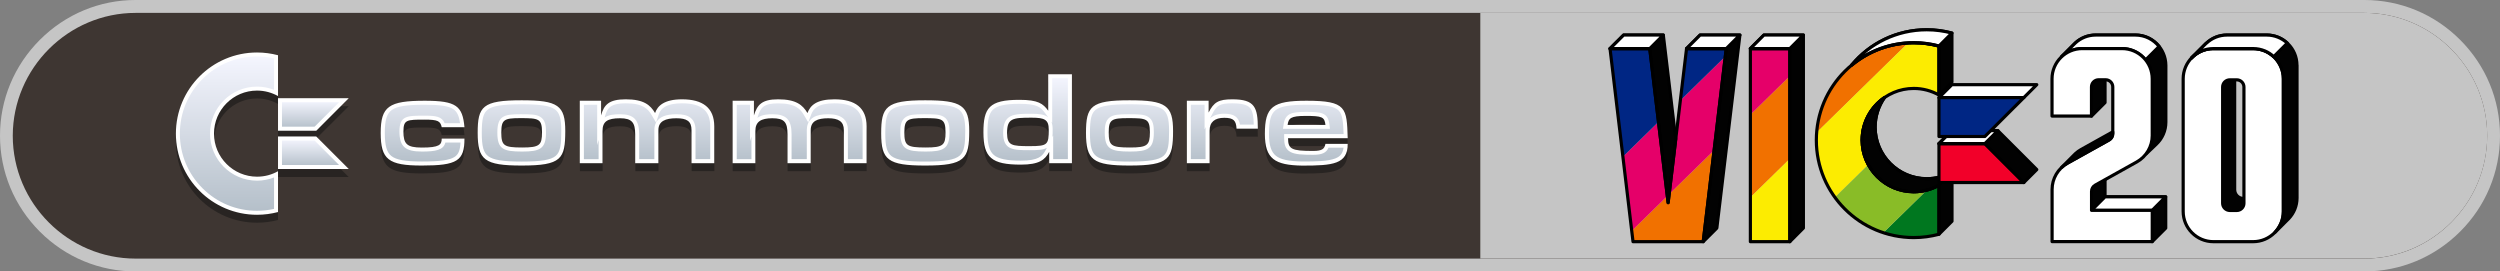 <?xml version="1.0" encoding="utf-8"?>
<!-- Generator: Adobe Illustrator 25.4.1, SVG Export Plug-In . SVG Version: 6.00 Build 0)  -->
<svg version="1.1" id="Layer_1" xmlns="http://www.w3.org/2000/svg" xmlns:xlink="http://www.w3.org/1999/xlink" x="0px" y="0px"
	 viewBox="0 0 3838.9 416.8" style="enable-background:new 0 0 3838.9 416.8;" xml:space="preserve">
<rect x="0" y="0" width="3838.9" height="416.8" fill="#808080" stroke="none"/>
<style type="text/css">
	.st0{fill-rule:evenodd;clip-rule:evenodd;fill:#3E3632;}
	.st1{fill:#282422;}
	.st2{fill:#C5C5C5;}
	.st3{fill:#020202;stroke:#000000;stroke-width:4.783;stroke-linecap:round;stroke-linejoin:round;stroke-miterlimit:10;}
	.st4{clip-path:url(#SVGID_00000014610726365866392740000003750751793619749003_);}
	.st5{fill:#002684;stroke:#231F20;stroke-width:0.797;stroke-linecap:round;stroke-linejoin:round;stroke-miterlimit:10;}
	.st6{fill:#00771F;}
	.st7{fill:#89BC27;}
	.st8{fill:#FCEC01;}
	.st9{fill:#F17100;}
	.st10{fill:#E50069;}
	.st11{clip-path:url(#SVGID_00000037693304688963010760000012136265464892402594_);}
	.st12{stroke:#000000;stroke-width:4.783;stroke-linecap:round;stroke-linejoin:round;stroke-miterlimit:10;}
	.st13{fill:#FFFFFF;stroke:#000000;stroke-width:4.783;stroke-linecap:round;stroke-linejoin:round;stroke-miterlimit:10;}
	.st14{fill:#020202;}
	.st15{fill:none;stroke:#000000;stroke-width:4.783;stroke-linecap:round;stroke-linejoin:round;stroke-miterlimit:10;}
	.st16{fill:#F20029;stroke:#000000;stroke-width:4.783;stroke-linecap:round;stroke-linejoin:round;stroke-miterlimit:10;}
	.st17{fill:#002684;stroke:#000000;stroke-width:4.783;stroke-linecap:round;stroke-linejoin:round;stroke-miterlimit:10;}
	.st18{fill:url(#SVGID_00000031198039451126888800000018322281763815089327_);}
	.st19{fill:#FFFFFF;}
	.st20{fill:url(#SVGID_00000034053306876182999680000010133638978122618278_);}
	.st21{fill:url(#SVGID_00000068667208375888082150000016794389148343099830_);}
	.st22{fill:url(#SVGID_00000161625776602234556320000002972877594659146127_);}
	.st23{clip-path:url(#SVGID_00000142137215790658587100000017917277036114060174_);}
	.st24{clip-path:url(#SVGID_00000048496886115833169600000011772364503904059790_);}
	.st25{clip-path:url(#SVGID_00000098905963027337519970000000314208279669195439_);}
	.st26{fill:#002684;}
	.st27{clip-path:url(#SVGID_00000084503183126428975870000003084351944020906934_);}
	.st28{clip-path:url(#SVGID_00000116221153764618426680000013412088870934512540_);}
	.st29{fill:#020202;stroke:#000000;stroke-width:4.928;stroke-linecap:round;stroke-linejoin:round;stroke-miterlimit:10;}
	.st30{fill:#FFFFFF;stroke:#000000;stroke-width:4.928;stroke-linecap:round;stroke-linejoin:round;stroke-miterlimit:10;}
	.st31{fill:#F20029;stroke:#000000;stroke-width:4.928;stroke-linecap:round;stroke-linejoin:round;stroke-miterlimit:10;}
	.st32{fill:#002684;stroke:#000000;stroke-width:4.928;stroke-linecap:round;stroke-linejoin:round;stroke-miterlimit:10;}
	.st33{fill:none;stroke:#000000;stroke-width:4.928;stroke-linecap:round;stroke-linejoin:round;stroke-miterlimit:10;}
	.st34{clip-path:url(#SVGID_00000110443421872744004670000009296671388688703900_);}
	.st35{clip-path:url(#SVGID_00000036935581485143789040000015287445312633020841_);}
	.st36{clip-path:url(#SVGID_00000101103265473819330670000005853539528797129628_);}
	.st37{fill:url(#SVGID_00000142854797669249292090000000068292865850909573_);}
	.st38{fill:url(#SVGID_00000110442493614998724970000009195079929335071904_);}
	.st39{fill:url(#SVGID_00000048488323937579987880000004938905349578910387_);}
	.st40{fill:url(#SVGID_00000116929846363973045990000002558459660438409111_);}
	.st41{clip-path:url(#SVGID_00000114074060873625260410000013322420239980334741_);}
	.st42{fill:#231F20;}
	.st43{clip-path:url(#SVGID_00000134237371376994677960000010977602495195173540_);}
	.st44{clip-path:url(#SVGID_00000060006472153569862990000014972617272323166090_);}
	.st45{fill:#F20029;}
	.st46{clip-path:url(#SVGID_00000017511848443356617060000002522529205628977844_);}
	.st47{clip-path:url(#SVGID_00000042729110535571636990000016197649958542388632_);}
	.st48{clip-path:url(#SVGID_00000077285804731928860350000000993535714747419801_);}
	.st49{clip-path:url(#SVGID_00000042707245986513401070000015094599378253723298_);}
	.st50{clip-path:url(#SVGID_00000023274855970575072940000010367196181053446333_);}
	.st51{clip-path:url(#SVGID_00000171708975997562642000000016608840124123110588_);}
	.st52{fill-rule:evenodd;clip-rule:evenodd;fill:#F20029;}
	.st53{fill-rule:evenodd;clip-rule:evenodd;fill:#FD7801;}
	.st54{fill-rule:evenodd;clip-rule:evenodd;fill:#F2F540;}
	.st55{fill-rule:evenodd;clip-rule:evenodd;fill:#48CC31;}
	.st56{fill-rule:evenodd;clip-rule:evenodd;fill:#14A3FD;}
	.st57{fill:url(#SVGID_00000168089615296737370050000001477825807109032111_);}
	.st58{fill:url(#SVGID_00000077298327970567065770000013321764835228961210_);}
	.st59{fill:url(#SVGID_00000131337489941673781060000009535241369272518551_);}
	.st60{fill:url(#SVGID_00000146469270589159935310000011209720321193321358_);}
	.st61{fill:url(#SVGID_00000011731301227974408360000003010212595013109681_);}
	.st62{fill:url(#SVGID_00000063627552878565683420000007986242567537245601_);}
	.st63{fill:url(#SVGID_00000176726371813974100790000003984907964670418325_);}
	.st64{fill:url(#SVGID_00000090263195483550475160000018319920484272230807_);}
	.st65{fill:url(#SVGID_00000076574162443707664970000011478216643575712422_);}
	.st66{fill:url(#SVGID_00000083066876422303180690000002341212976761866670_);}
	.st67{fill:url(#SVGID_00000181073682134358054890000014401562302819543723_);}
	.st68{fill:url(#SVGID_00000021838797817934789050000009689849191042653856_);}
	.st69{fill:url(#SVGID_00000083057620406203969610000009429364469797999520_);}
	.st70{fill:url(#SVGID_00000090982493204156389480000013407680736005472942_);}
	.st71{fill:url(#SVGID_00000129194578958966605000000009917445108942184355_);}
	.st72{fill:url(#SVGID_00000039824582435546401210000018343057882197020086_);}
	.st73{fill:url(#SVGID_00000174583025183063126740000015921520935705191609_);}
	.st74{fill-rule:evenodd;clip-rule:evenodd;fill:#0F2166;}
	.st75{fill-rule:evenodd;clip-rule:evenodd;fill:#1D4C59;}
	.st76{fill-rule:evenodd;clip-rule:evenodd;fill:#2C774C;}
	.st77{fill-rule:evenodd;clip-rule:evenodd;fill:#3AA23E;}
	.st78{fill-rule:evenodd;clip-rule:evenodd;fill:#48CD31;}
	.st79{fill-rule:evenodd;clip-rule:evenodd;fill:#6AD534;}
	.st80{fill-rule:evenodd;clip-rule:evenodd;fill:#8CDD37;}
	.st81{fill-rule:evenodd;clip-rule:evenodd;fill:#AFE63A;}
	.st82{fill-rule:evenodd;clip-rule:evenodd;fill:#D1EE3D;}
	.st83{fill-rule:evenodd;clip-rule:evenodd;fill:#F3F640;}
	.st84{fill-rule:evenodd;clip-rule:evenodd;fill:#F6D730;}
	.st85{fill-rule:evenodd;clip-rule:evenodd;fill:#F9B721;}
	.st86{fill-rule:evenodd;clip-rule:evenodd;fill:#FB9811;}
	.st87{fill-rule:evenodd;clip-rule:evenodd;fill:#FE7801;}
	.st88{fill-rule:evenodd;clip-rule:evenodd;fill:#FE5C13;}
	.st89{fill-rule:evenodd;clip-rule:evenodd;fill:#FE4125;}
	.st90{fill-rule:evenodd;clip-rule:evenodd;fill:#FE2537;}
	.st91{fill-rule:evenodd;clip-rule:evenodd;fill:#14A4FE;}
	.st92{fill-rule:evenodd;clip-rule:evenodd;fill:#21AECB;}
	.st93{fill-rule:evenodd;clip-rule:evenodd;fill:#2EB998;}
	.st94{fill-rule:evenodd;clip-rule:evenodd;fill:#3BC364;}
	.st95{fill-rule:evenodd;clip-rule:evenodd;fill:#C5C5C5;}
	.st96{fill:#020202;stroke:#000000;stroke-width:4.733;stroke-linecap:round;stroke-linejoin:round;stroke-miterlimit:10;}
	.st97{clip-path:url(#SVGID_00000163065874386737458550000012899768531457891766_);}
	.st98{fill:#002684;stroke:#231F20;stroke-width:0.789;stroke-linecap:round;stroke-linejoin:round;stroke-miterlimit:10;}
	.st99{clip-path:url(#SVGID_00000100378635592778427150000001715098711953401475_);}
	.st100{stroke:#000000;stroke-width:4.733;stroke-linecap:round;stroke-linejoin:round;stroke-miterlimit:10;}
	.st101{fill:#FFFFFF;stroke:#000000;stroke-width:4.733;stroke-linecap:round;stroke-linejoin:round;stroke-miterlimit:10;}
	.st102{fill:none;stroke:#000000;stroke-width:4.733;stroke-linecap:round;stroke-linejoin:round;stroke-miterlimit:10;}
	.st103{fill:#F20029;stroke:#000000;stroke-width:4.733;stroke-linecap:round;stroke-linejoin:round;stroke-miterlimit:10;}
	.st104{fill:#002684;stroke:#000000;stroke-width:4.733;stroke-linecap:round;stroke-linejoin:round;stroke-miterlimit:10;}
	.st105{fill:url(#SVGID_00000181806893238730278820000016052351828280076716_);}
	.st106{fill:url(#SVGID_00000120550832681605826470000001284376639639567278_);}
	.st107{fill:url(#SVGID_00000003088646193410196220000011465227106056696487_);}
	.st108{fill:url(#SVGID_00000064319981558218471710000004989845987016556712_);}
	.st109{clip-path:url(#SVGID_00000183219581024349997310000016077712473422333583_);}
	.st110{clip-path:url(#SVGID_00000181783433101952261700000014512185395999024565_);}
	.st111{clip-path:url(#SVGID_00000124121474392437703230000001944602384757544611_);}
	.st112{clip-path:url(#SVGID_00000048473205788137854450000012194766176611753387_);}
	.st113{clip-path:url(#SVGID_00000139275508976335453620000015378615546647149718_);}
	.st114{fill:#020202;stroke:#000000;stroke-width:4.877;stroke-linecap:round;stroke-linejoin:round;stroke-miterlimit:10;}
	.st115{fill:#FFFFFF;stroke:#000000;stroke-width:4.877;stroke-linecap:round;stroke-linejoin:round;stroke-miterlimit:10;}
	.st116{fill:#F20029;stroke:#000000;stroke-width:4.877;stroke-linecap:round;stroke-linejoin:round;stroke-miterlimit:10;}
	.st117{fill:#002684;stroke:#000000;stroke-width:4.877;stroke-linecap:round;stroke-linejoin:round;stroke-miterlimit:10;}
	.st118{fill:none;stroke:#000000;stroke-width:4.877;stroke-linecap:round;stroke-linejoin:round;stroke-miterlimit:10;}
	.st119{fill:url(#SVGID_00000062176872328654973710000000556791930853249165_);}
	.st120{fill:url(#SVGID_00000004541332077221772030000011387150475053801144_);}
	.st121{fill:url(#SVGID_00000114037921836624580050000011169507692158813570_);}
	.st122{fill:url(#SVGID_00000159470774379638709650000001836865669908254343_);}
	.st123{clip-path:url(#SVGID_00000017492087243638874520000010385889776691445428_);}
	.st124{clip-path:url(#SVGID_00000097487976744803763810000003093341588689083297_);}
	.st125{clip-path:url(#SVGID_00000124142273491979132970000015514466195150611375_);}
	.st126{fill-rule:evenodd;clip-rule:evenodd;fill:#FFFFFF;}
	.st127{fill:url(#SVGID_00000144300398882867532780000015914164157068862894_);}
	.st128{fill:url(#SVGID_00000008866009223053239940000004051203812647587721_);}
	.st129{fill:url(#SVGID_00000063630873731917394900000007045924456836303806_);}
	.st130{fill:url(#SVGID_00000085942633947524400900000004066089283340634787_);}
	.st131{fill:url(#SVGID_00000172432772037201798350000001533498377560075392_);}
	.st132{fill:url(#SVGID_00000077325489447002324030000010678463795791578514_);}
	.st133{fill:url(#SVGID_00000163765017952513793310000011705969523275653530_);}
	.st134{fill:url(#SVGID_00000042717033834212944700000009943606996633159071_);}
	.st135{fill:url(#SVGID_00000112612163710215713240000003184870850399524254_);}
	.st136{fill:url(#SVGID_00000030448649562565200460000013502361123161811860_);}
	.st137{fill:url(#SVGID_00000068656278824157776140000002898059343774893226_);}
	.st138{fill:url(#SVGID_00000078025612603925898780000010981642686354890895_);}
	.st139{fill:url(#SVGID_00000117657144889190252420000013055331458244905104_);}
	.st140{fill:url(#SVGID_00000080902102565053629120000014677114543268420004_);}
	.st141{fill:url(#SVGID_00000111151799723521221730000014388700701857495209_);}
	.st142{fill:url(#SVGID_00000160169606009077498030000011323977305870958747_);}
	.st143{fill:url(#SVGID_00000155835976068433997450000015718807627467509688_);}
	.st144{fill-rule:evenodd;clip-rule:evenodd;fill:#002684;}
	.st145{fill-rule:evenodd;clip-rule:evenodd;fill:#12506F;}
	.st146{fill-rule:evenodd;clip-rule:evenodd;fill:#24795B;}
	.st147{fill-rule:evenodd;clip-rule:evenodd;fill:#36A346;}
	.st148{fill-rule:evenodd;clip-rule:evenodd;fill:#6AD434;}
	.st149{fill-rule:evenodd;clip-rule:evenodd;fill:#8BDC37;}
	.st150{fill-rule:evenodd;clip-rule:evenodd;fill:#AEE53A;}
	.st151{fill-rule:evenodd;clip-rule:evenodd;fill:#D0ED3D;}
	.st152{fill-rule:evenodd;clip-rule:evenodd;fill:#F5D630;}
	.st153{fill-rule:evenodd;clip-rule:evenodd;fill:#F8B621;}
	.st154{fill-rule:evenodd;clip-rule:evenodd;fill:#FA9711;}
	.st155{fill-rule:evenodd;clip-rule:evenodd;fill:#F9500E;}
	.st156{fill-rule:evenodd;clip-rule:evenodd;fill:#F6281C;}
	.st157{clip-path:url(#SVGID_00000005267844235262901390000014309849577356289974_);}
	.st158{clip-path:url(#SVGID_00000065068151742532541060000015864826619416937370_);}
	.st159{clip-path:url(#SVGID_00000059295873648140097300000007402836516155405451_);}
	.st160{clip-path:url(#SVGID_00000003101287437527376940000012920348806735198604_);}
	.st161{clip-path:url(#SVGID_00000002386766584520945480000002875823265426856888_);}
	.st162{clip-path:url(#SVGID_00000144305045426482988560000017873943778641891775_);}
	.st163{clip-path:url(#SVGID_00000072973216765622710090000010858858112239616930_);}
	.st164{clip-path:url(#SVGID_00000145754670754460374200000006605322499828901042_);}
	.st165{clip-path:url(#SVGID_00000155143786785493933560000018035117336828753562_);}
	.st166{clip-path:url(#SVGID_00000031904212197149158670000011774990324056072604_);}
	.st167{clip-path:url(#SVGID_00000163764632647936690440000010682796038207168162_);}
	.st168{clip-path:url(#SVGID_00000019637234168744736760000006909346702534480282_);}
	.st169{clip-path:url(#SVGID_00000145021309648150971810000000914785921845608074_);}
	.st170{clip-path:url(#SVGID_00000011743198808673599450000017866796938898245507_);}
	.st171{clip-path:url(#SVGID_00000098917199116818998820000012757389142583341447_);}
	.st172{clip-path:url(#SVGID_00000086668551912274589420000012206941770084346000_);}
	.st173{clip-path:url(#SVGID_00000055701573371128496510000017354442759343587510_);}
	.st174{clip-path:url(#SVGID_00000172404729626889167480000000104778836812460962_);}
	.st175{clip-path:url(#SVGID_00000044169285715702180170000006374027955535092618_);}
	.st176{clip-path:url(#SVGID_00000160156415535327653690000006380773734675023533_);}
	.st177{clip-path:url(#SVGID_00000175324235265248614990000005064050187468377000_);}
	.st178{clip-path:url(#SVGID_00000150793806157851959240000010682808970234012849_);}
	.st179{clip-path:url(#SVGID_00000091730617565930894280000002150125658541800577_);}
	.st180{clip-path:url(#SVGID_00000078765989559483875610000008752135754878364602_);}
	.st181{clip-path:url(#SVGID_00000057109486194587166320000011445773112008663999_);}
	.st182{clip-path:url(#SVGID_00000096768801388125893260000009519025532635242410_);}
	.st183{clip-path:url(#SVGID_00000145041016234096113290000014482851381244316315_);}
</style>
<g>
	<g>
		<path class="st95" d="M208.3,416.8c-55.5,0-107.8-21.7-147.2-61.2C21.7,316.1,0,263.8,0,208.3C0,153,21.7,100.7,61.2,61.2
			S153,0,208.3,0h3422.2c55.5,0,107.8,21.7,147.2,61.2c39.5,39.5,61.2,91.8,61.2,147.2c0,55.5-21.7,107.8-61.2,147.2
			c-39.5,39.5-91.8,61.2-147.2,61.2L208.3,416.8L208.3,416.8z"/>
		<path id="path4583_00000066516386810321497680000005262041684255005828_" class="st0" d="M208.3,19.8h3422.2
			c103.8,0,188.7,84.9,188.7,188.6l0,0c0,103.8-84.9,188.7-188.7,188.7H208.3c-103.8,0-188.7-84.9-188.7-188.7l0,0
			C19.8,104.7,104.7,19.8,208.3,19.8z"/>
		<g>
			<path id="path4595_00000019648081037463121760000006413366698178198674_" class="st1" d="M1855.9,167h-33.4v95.9h34.9v-50.1
				c0-13.1,8-19.6,22.5-19.6c14.5,0,18.2,4.4,18.9,16.7h32.7c0-32.7-4.4-45-39.2-45c-21.1,0-28.3,4.4-36.3,20.3L1855.9,167
				L1855.9,167z M2016.4,243.9c-33.4,0-38.5-2.9-38.5-19.6h91.6c-1.5-46.5-1.5-57.4-63.2-57.4c-52.3,0-64,9.4-64,50.9
				c0,38.5,15.3,48,57.4,48.7c47.2,0,69.8-2.2,69.8-33.4h-34.2C2033.9,240.2,2031,243.9,2016.4,243.9z M1977.2,203.9
				c1.5-10.2,4.4-13.8,27.6-13.8c25.4,0,29.1,1.5,30.5,13.8H1977.2z M678.3,207.5h34.9c-2.9-32.7-12.4-40.7-61-40.7
				c-55.2,0-67.6,8.7-67.6,49.4s11.6,50.1,63.2,50.1c54.5,0,65.4-7.3,65.4-41.4h-34.9c0,9.5-3.6,13.8-30.5,13.8
				c-23.3,0-28.3-5.8-28.3-24.7c0-18.2,5.1-18.2,32.7-18.2C672.5,195.9,676.1,198.1,678.3,207.5z M1488.3,213.3
				c0-39.2-11.6-47.2-67.6-47.2c-60.3,0-67.6,10.2-67.6,50.8c0,40.7,10.2,49.4,67.6,49.4C1481.8,266.4,1488.3,256.2,1488.3,213.3z
				 M1388.7,215.5c0-19.6,4.4-21.8,29.8-21.8c28.3,0,33.4,0.7,33.4,21.8c0,19.6-3.6,23.3-30.5,23.3
				C1392.4,238.8,1388.7,235.9,1388.7,215.5L1388.7,215.5z M1801.3,213.3c0-39.2-10.9-47.2-66.8-47.2c-59.6,0-66.9,9.4-66.9,50.1
				c0,41.4,10.2,50.1,66.9,50.1C1795.5,266.4,1801.3,256.2,1801.3,213.3z M1702.6,215.5c0-19.6,4.4-21.8,29.8-21.8
				c28.3,0,33.4,0.7,33.4,21.8c0,19.6-3.6,23.3-30.5,23.3C1706.3,238.8,1702.6,235.9,1702.6,215.5z M868,213.3
				c0-39.2-10.9-47.2-66.8-47.2c-60.3,0-67.6,9.4-67.6,50.1c0,41.4,10.2,50.1,67.6,50.1C862.1,266.4,868,256.2,868,213.3z
				 M769.8,215.5c0-19.6,4.4-21.8,29.1-21.8c28.3,0,33.4,0.7,33.4,21.8c0,19.6-3.6,23.3-30.5,23.3
				C773.5,238.8,769.8,235.9,769.8,215.5z M1609.6,126.2v56c-8-10.9-15.3-16.7-44.3-16.7c-46.5,0-55.2,12.4-55.2,50.1
				c0,38.5,12.4,49.4,57.4,49.4c28.3,0,37.1-7.3,43.6-19.6v17.4h34.9V126.2H1609.6L1609.6,126.2z M1584.2,193
				c19.6,0,26.2,2.9,26.2,18.2c0,23.3-1.5,25.5-29.1,25.5s-34.9-0.7-34.9-20.4C1546.4,193.7,1555.1,193,1584.2,193z M923.2,167
				h-32.7v95.9h34.9v-49.4c0-14.5,7.3-19.6,26.9-19.6c18.2,0,23.3,6.5,23.3,24.7v44.3h35.6v-50.9c0-13.8,10.9-18.2,27.6-18.2
				c16,0,23.3,4.4,23.3,18.2v50.8h34.9V206c0-28.3-17.4-41.4-49.4-41.4c-27.6,0-37.8,10.2-41.4,21.1c-7.3-12.4-17.4-21.1-45.1-21.1
				c-26.2,0-33.4,8.7-37.8,24.7L923.2,167L923.2,167z M1157.8,167h-32.7v95.9h34.9v-49.4c0-14.5,8.7-19.6,26.1-19.6
				c18.2,0,23.3,5.8,23.3,24.7v44.3h35.6v-50.9c0-13.8,10.2-18.2,26.9-18.2c16,0,24,5.1,24,18.2v50.8h34.9V206
				c0-28.3-17.4-41.4-49.4-41.4c-27.6,0-37.1,9.4-41.4,21.1c-7.3-12.4-17.4-21.1-45.1-21.1c-25.4,0-32,8.7-37.1,24.7L1157.8,167
				L1157.8,167z"/>
			<g>
				<path class="st1" d="M426.9,275c-9.5,5.4-20.5,8.4-32.2,8.4c-36.4,0-66.1-29.6-66.1-66.1s29.6-66.1,66.1-66.1
					c11.7,0,22.7,3.1,32.2,8.4V97.1c-10.3-2.7-21.1-4.2-32.2-4.2c-68.8,0-124.6,55.8-124.6,124.6S325.9,342,394.7,342
					c11.1,0,21.9-1.5,32.2-4.2V275z"/>
				<g>
					<polygon class="st1" points="479.2,212.8 485.6,212.8 535.5,163.1 479.2,163.1 462.7,163.1 426.9,163.1 426.9,212.8 
						462.7,212.8 					"/>
					<polygon class="st1" points="479.2,221.9 462.7,221.9 426.9,221.9 426.9,271.8 462.7,271.8 479.2,271.8 535.5,271.8 
						485.6,221.9 					"/>
				</g>
			</g>
		</g>
		<path class="st2" d="M3630.6,19.8H2273.1V397h1357.5c103.8,0,188.7-84.9,188.7-188.7C3819.2,104.7,3734.3,19.8,3630.6,19.8z"/>
		<g>
			<g>
				<defs>
					<path id="SVGID_00000042723812698382464580000008649957283833274302_" d="M2977.4,284.3c-11.4,6.4-24.6,10.1-38.7,10.1
						c-43.7,0-79.3-35.6-79.3-79.3s35.6-79.3,79.3-79.3c14,0,27.2,3.7,38.7,10.1V70.7c-12.3-3.3-25.3-5.1-38.7-5.1
						c-82.6,0-149.6,67-149.6,149.6s67,149.6,149.6,149.6c13.4,0,26.3-1.8,38.7-5.1V284.3z"/>
				</defs>
				<clipPath id="SVGID_00000040541351189580231830000005194969270799160494_">
					<use xlink:href="#SVGID_00000042723812698382464580000008649957283833274302_"  style="overflow:visible;"/>
				</clipPath>
				<g style="clip-path:url(#SVGID_00000040541351189580231830000005194969270799160494_);">
					<g>
						<polygon class="st9" points="2799.7,66.5 2462.1,397.1 2591.8,397.1 2947.9,48.4 						"/>
						<polygon class="st8" points="2947.9,48.4 2591.8,397.1 2721.6,397.1 3059.2,66.5 						"/>
						<polygon class="st6" points="3189,66.5 2851.4,397.1 3034.2,397.1 3232.4,92.2 						"/>
						<polygon class="st10" points="2669.9,66.5 2332.3,397.1 2462.1,397.1 2799.7,66.5 						"/>
						<polygon class="st7" points="3059.2,66.5 2721.6,397.1 2851.4,397.1 3189,66.5 						"/>
					</g>
					<polygon class="st26" points="2669.9,66.5 2332.3,397.1 2182.2,397.1 2448.5,40.7 					"/>
				</g>
			</g>
		</g>
		<g>
			<g>
				<defs>
					<rect id="SVGID_00000091694180439657741120000000935023003876852387_" x="2687.8" y="74.6" width="60.6" height="296.5"/>
				</defs>
				<clipPath id="SVGID_00000002373415261552538970000004172168819808411046_">
					<use xlink:href="#SVGID_00000091694180439657741120000000935023003876852387_"  style="overflow:visible;"/>
				</clipPath>
				<g style="clip-path:url(#SVGID_00000002373415261552538970000004172168819808411046_);">
					<g>
						<polygon class="st9" points="2799.7,66.5 2462.1,397.1 2591.8,397.1 2947.9,48.4 						"/>
						<polygon class="st8" points="2947.9,48.4 2591.8,397.1 2721.6,397.1 3059.2,66.5 						"/>
						<polygon class="st6" points="3189,66.5 2851.4,397.1 3034.2,397.1 3232.4,92.2 						"/>
						<polygon class="st10" points="2669.9,66.5 2332.3,397.1 2462.1,397.1 2799.7,66.5 						"/>
						<polygon class="st7" points="3059.2,66.5 2721.6,397.1 2851.4,397.1 3189,66.5 						"/>
					</g>
					<polygon class="st26" points="2669.9,66.5 2332.3,397.1 2182.2,397.1 2448.5,40.7 					"/>
				</g>
			</g>
		</g>
		<g>
			<g>
				<defs>
					<polygon id="SVGID_00000003104843210222818100000017456929340716528817_" points="2589.8,74.6 2561.5,311.2 2533.3,74.6 
						2472.3,74.6 2507.6,371.1 2554.4,371.1 2568.7,371.1 2615.4,371.1 2650.8,74.6 					"/>
				</defs>
				<clipPath id="SVGID_00000107546380484197929240000002076851136704760510_">
					<use xlink:href="#SVGID_00000003104843210222818100000017456929340716528817_"  style="overflow:visible;"/>
				</clipPath>
				<g style="clip-path:url(#SVGID_00000107546380484197929240000002076851136704760510_);">
					<g>
						<polygon class="st9" points="2799.7,66.5 2462.1,397.1 2591.8,397.1 2947.9,48.4 						"/>
						<polygon class="st8" points="2947.9,48.4 2591.8,397.1 2721.6,397.1 3059.2,66.5 						"/>
						<polygon class="st6" points="3189,66.5 2851.4,397.1 3034.2,397.1 3232.4,92.2 						"/>
						<polygon class="st10" points="2669.9,66.5 2332.3,397.1 2462.1,397.1 2799.7,66.5 						"/>
						<polygon class="st7" points="3059.2,66.5 2721.6,397.1 2851.4,397.1 3189,66.5 						"/>
					</g>
					<polygon class="st26" points="2669.9,66.5 2332.3,397.1 2182.2,397.1 2448.5,40.7 					"/>
				</g>
			</g>
		</g>
		<g>
			<polygon class="st114" points="2726.7,53.8 2708.6,53.8 2687.8,74.6 2708.6,74.6 2748.4,74.6 2748.4,318.3 2748.4,371.1 
				2769.2,350.2 2769.2,315.4 2769.2,53.8 			"/>
			<polygon class="st114" points="2523.5,53.8 2493.2,53.8 2472.3,74.6 2495.5,74.6 2533.3,74.6 2561.5,311.2 2573.2,213.5 
				2554.1,53.8 			"/>
			<polygon class="st114" points="2641.1,53.8 2610.6,53.8 2589.8,74.6 2608.1,74.6 2650.8,74.6 2617.9,350.2 2617.9,350.2 
				2615.4,371.1 2636.3,350.2 2638.2,334.1 2638.2,334.1 2671.7,53.8 			"/>
		</g>
		<polygon class="st115" points="2533.3,74.6 2554.1,53.8 2493.2,53.8 2472.3,74.6 		"/>
		<polygon class="st115" points="2610.6,53.8 2671.7,53.8 2650.8,74.6 2589.8,74.6 		"/>
		<polygon class="st115" points="2708.6,53.8 2687.8,74.6 2748.4,74.6 2769.2,53.8 		"/>
		<g>
			<path class="st114" d="M3279.1,53.8h-61c-12.1,0-23,4.6-31.3,12.2l0,0l-0.3,0.3c-0.7,0.7-1.4,1.3-2.1,2.1L3165.8,87l0,0
				c1-1,2.1-1.9,3.2-2.7l0,0c1.1-0.9,2.2-1.7,3.4-2.4c0.1,0,0.1-0.1,0.2-0.1c1.1-0.7,2.3-1.4,3.5-2c0.1-0.1,0.3-0.1,0.5-0.2
				c1.1-0.6,2.2-1.1,3.4-1.6c0.3-0.1,0.6-0.2,0.9-0.3c1-0.4,2.1-0.8,3.2-1.1c0.5-0.1,1-0.3,1.5-0.4c0.9-0.2,1.8-0.5,2.8-0.7
				c0.8-0.2,1.6-0.2,2.4-0.4c0.7-0.1,1.4-0.2,2.1-0.3c1.5-0.2,3.1-0.2,4.6-0.2h61l0,0c1.4,0,2.9,0.1,4.3,0.2c0.4,0,0.8,0.1,1.2,0.1
				c1,0.1,2.1,0.3,3.1,0.5c0.4,0.1,0.8,0.1,1.2,0.2c2.7,0.6,5.3,1.4,7.9,2.4c0.4,0.2,0.7,0.3,1.1,0.5c0.9,0.4,1.8,0.8,2.7,1.3
				c0.3,0.2,0.7,0.4,1,0.6c1.2,0.7,2.3,1.3,3.4,2.1c1.2,0.8,2.4,1.7,3.6,2.7c1.2,1,2.4,2.1,3.5,3.2c0.4,0.4,0.7,0.8,1,1.2
				c0.7,0.8,1.4,1.6,2.1,2.4c0.4,0.5,0.7,1,1.1,1.5c0.6,0.8,1.1,1.6,1.7,2.4c0.4,0.5,0.7,1.1,1,1.7c0.5,0.8,0.9,1.6,1.4,2.5
				c0.3,0.6,0.6,1.2,0.9,1.8c0.4,0.9,0.8,1.7,1.1,2.6c0.2,0.6,0.5,1.2,0.7,1.9c0.3,0.9,0.6,1.9,0.8,2.9c0.2,0.6,0.3,1.2,0.5,1.9
				c0.2,1.1,0.4,2.2,0.6,3.3c0.1,0.5,0.2,1.1,0.3,1.6c0.2,1.6,0.3,3.3,0.3,5l0,0v80.2l0,0v7.2c0,10.1-3.3,19.8-9.2,27.6l0,0
				l15.2-14.5l0,0c9.3-8.7,14.8-20.9,14.8-33.9v-87.4C3325.5,74.5,3304.8,53.8,3279.1,53.8z"/>
			<path class="st115" d="M3352.4,121v203.7c0,25.6,20.8,46.4,46.4,46.4h61c25.6,0,46.4-20.8,46.4-46.4V121
				c0-25.6-20.8-46.4-46.4-46.4h-61C3373.2,74.6,3352.4,95.4,3352.4,121z M3413,312.1V133.6c0-6.1,4.9-11,11-11h10.7
				c6.1,0,11,4.9,11,11v178.6c0,6.1-4.9,11-11,11H3424C3417.9,323.1,3413,318.2,3413,312.1z"/>
			<g>
				<g>
					<path class="st14" d="M3490.9,359.1L3490.9,359.1l0.8-0.7C3491.4,358.6,3491.2,358.8,3490.9,359.1z"/>
					<path class="st114" d="M3527.1,100.2c0-25.6-20.8-46.4-46.4-46.4h-61c-12.2,0-23.3,4.7-31.6,12.5h-0.2L3365.2,89h0.1
						c8.5-8.9,20.3-14.4,33.5-14.4h9.7h51.3c6.4,0,12.5,1.3,18.1,3.6c6.8,2.9,12.8,7.4,17.5,12.9c0.3,0.4,0.6,0.8,0.9,1.2
						c2,2.6,3.8,5.4,5.3,8.5c3,6.1,4.7,12.9,4.7,20.2v192.9l0,0v10.8c0,12.4-4.9,23.6-12.7,31.9l19.9-19.9c0.3-0.3,0.6-0.6,0.9-0.9
						l0.2-0.2l0,0c7.8-8.3,12.6-19.4,12.6-31.7V100.2H3527.1z"/>
				</g>
				<path class="st14" d="M3424,122.6c-6.1,0-11,4.9-11,11v178.6c0,6.1,4.9,11,11,11h10.7c6.1,0,11-4.9,11-11v-9.9h-0.8
					c-6.1,0-11-4.9-11-11V122.6H3424z"/>
			</g>
			<path class="st114" d="M3222.6,122.6c-6.1,0-11,4.9-11,11v9l0,0v35.7l20.8-20.8V140v-17.4H3222.6z"/>
			<path class="st114" d="M3232.4,302.2v-26.3l-15.2,8.5c-3.5,1.9-5.6,5.6-5.6,9.6v29.1h93.2v8.7v39.3l20.8-20.8v-18.5v-29.5h-93.2
				V302.2z"/>
			<path class="st14" d="M3163.4,89.5l-0.7,0.7l0,0C3163,90,3163.2,89.7,3163.4,89.5z"/>
			<path class="st115" d="M3480.7,53.8h-61c-12.2,0-23.3,4.7-31.6,12.5h-0.2L3365.2,89h0.1c8.5-8.9,20.3-14.4,33.5-14.4h9.7h51.3
				c6.4,0,12.5,1.3,18.1,3.6c5.1,2.1,9.6,5.2,13.6,8.8l20.8-20.8C3504,58.5,3492.9,53.8,3480.7,53.8z"/>
			<polygon class="st115" points="3211.6,323.1 3232.4,302.2 3325.5,302.2 3304.7,323.1 			"/>
			<path class="st115" d="M3294.6,92.2l20.8-20.8c-8.5-10.7-21.6-17.6-36.3-17.6h-61c-12.1,0-23,4.6-31.3,12.2l0,0l-0.3,0.3
				c-0.7,0.7-1.4,1.3-2.1,2.1L3165.8,87c8.3-7.7,19.3-12.4,31.5-12.4h61c9.6,0,18.5,2.9,25.9,7.9c1.2,0.8,2.4,1.7,3.6,2.7
				C3290.3,87.3,3292.6,89.6,3294.6,92.2z"/>
			<path class="st115" d="M3151,121v57.2h60.6v-44.7c0-6.1,4.9-11,11-11h10.7c6.1,0,11,4.9,11,11v71.8c0,4-2.1,7.6-5.6,9.6
				l-63.8,35.6c-14.7,8.2-23.8,23.7-23.8,40.5v51.3V371h60.6l0,0h93.2v-48h-93.2v-29.1c0-4,2.1-7.6,5.6-9.6l63.8-35.6
				c14.7-8.2,23.8-23.7,23.8-40.5V121c0-25.6-20.8-46.4-46.4-46.4h-61C3171.8,74.6,3151,95.4,3151,121z"/>
			<path class="st114" d="M3203.2,234.6l35.4-19.7c0.4-0.2,0.8-0.5,1.2-0.8c2.7-2.1,4.4-5.3,4.4-8.8v-2.8l-48.6,27.1
				c-3.2,1.8-6.1,3.9-8.8,6.4l0,0l-0.3,0.3c-0.8,0.7-1.5,1.4-2.2,2.2l-18.4,18.4l0,0c2.7-2.5,5.6-4.7,8.9-6.5L3203.2,234.6
				L3203.2,234.6z"/>
		</g>
		<g>
			<path class="st14" d="M2930.3,359.1L2930.3,359.1l0.8-0.7C2930.8,358.6,2930.6,358.8,2930.3,359.1z"/>
		</g>
		<g>
			<path class="st114" d="M2879.4,195.2c0-16.8,5.3-32.4,14.2-45.2c-20.6,14.3-34.1,38.2-34.1,65.1c0,43.7,35.6,79.3,79.3,79.3
				c14,0,27.2-3.7,38.7-10.1v36v39.3l19.9-19.9v-20.8v-54.6c-11.4,6.4-24.6,10.1-38.7,10.1C2914.9,274.4,2879.4,238.9,2879.4,195.2z
				"/>
			<path class="st114" d="M2958.6,45.7c-46.4,0-87.8,21.1-115.2,54.2c25.9-21.4,59.1-34.3,95.3-34.3c13.4,0,26.3,1.8,38.7,5.1v25.9
				V146l19.9-19.9V97.9V50.8C2984.9,47.5,2972,45.7,2958.6,45.7z"/>
		</g>
		<path class="st115" d="M2977.4,70.7l19.9-19.9c-12.3-3.3-25.3-5.1-38.7-5.1c-46.4,0-87.8,21.1-115.2,54.2
			c25.9-21.4,59.1-34.3,95.3-34.3C2952.1,65.6,2965,67.4,2977.4,70.7z"/>
		<path class="st114" d="M2977.4,284.3l19.9-19.9c-11.4,6.4-24.6,10.1-38.7,10.1c-43.7,0-79.3-35.6-79.3-79.3
			c0-16.8,5.3-32.4,14.2-45.2c-20.6,14.3-34.1,38.2-34.1,65.1c0,43.7,35.6,79.3,79.3,79.3C2952.7,294.4,2965.9,290.7,2977.4,284.3
			L2977.4,284.3z"/>
		<polygon class="st116" points="3040.1,220.5 3020.3,220.5 2977.4,220.5 2977.4,280.3 3020.3,280.3 3040.1,280.3 3107.7,280.3 
			3047.9,220.5 		"/>
		<polygon class="st114" points="3060,200.6 3040.2,200.6 2997.3,200.6 2977.4,220.5 2997.3,220.5 3005.1,220.5 3020.3,220.5 
			3040.1,220.5 3047.9,220.5 3087.8,260.4 3107.7,280.3 3127.6,260.4 3067.8,200.6 		"/>
		<polygon class="st115" points="3047.9,220.5 3067.8,200.6 2997.3,200.6 2977.4,220.5 		"/>
		<polygon class="st115" points="3020.3,149.9 3040.1,149.9 3107.7,149.9 3127.6,130 3060,130 3040.2,130 2997.3,130 2977.4,149.9 
			2997.3,149.9 		"/>
		<polygon class="st117" points="3040.1,209.6 3047.9,209.6 3107.7,149.9 3040.1,149.9 3020.3,149.9 2977.4,149.9 2977.4,209.6 
			3020.3,209.6 		"/>
		<polygon class="st118" points="2589.8,74.6 2561.5,311.2 2533.3,74.6 2472.3,74.6 2507.6,371.1 2554.4,371.1 2568.7,371.1 
			2615.4,371.1 2650.8,74.6 		"/>
		<path class="st118" d="M2977.4,284.3c-11.4,6.4-24.6,10.1-38.7,10.1c-43.7,0-79.3-35.6-79.3-79.3s35.6-79.3,79.3-79.3
			c14,0,27.2,3.7,38.7,10.1V70.7c-12.3-3.3-25.3-5.1-38.7-5.1c-82.6,0-149.6,67-149.6,149.6s67,149.6,149.6,149.6
			c13.4,0,26.3-1.8,38.7-5.1V284.3z"/>
		<rect x="2687.8" y="74.6" class="st118" width="60.6" height="296.5"/>
		<g>
			<g id="path4595_00000139977203234531871280000010211747730846336959_">
				
					<linearGradient id="SVGID_00000132803089620218119780000003095378683778839692_" gradientUnits="userSpaceOnUse" x1="6386.404" y1="17744.695" x2="6386.404" y2="17878.859" gradientTransform="matrix(1 0 0 -1 -5059.35 17995.828)">
					<stop  offset="0" style="stop-color:#B4BFC9"/>
					<stop  offset="1" style="stop-color:#F5F6FF"/>
				</linearGradient>
				<path style="fill:url(#SVGID_00000132803089620218119780000003095378683778839692_);" d="M1999.8,251.1
					c-42.7-0.7-54.4-10.6-54.4-45.6c0-39.8,10.2-47.8,60.9-47.8c30.8,0,44.9,2.8,51.9,10.2c6.9,7.3,7.5,20.1,8.2,41.1h-91.5v3.1
					c0,20,8.4,22.7,41.6,22.7c13.1,0,18.9-2.8,21.3-10.9h28.6C2065,248.6,2046.3,251.1,1999.8,251.1z M2004.8,174.9
					c-22.7,0-28.8,3.2-30.6,16.4l-0.5,3.5h65.1l-0.4-3.4C2036.5,175.6,2028.8,174.9,2004.8,174.9z M1734.5,251.1
					c-29.6,0-44.4-2.5-52.8-8.9c-8-6.1-11-16.5-11-38.2c0-38.8,5.5-47.1,63.8-47.1c29.4,0,44.2,2.3,52.6,8.3
					c8.1,5.8,11.2,15.5,11.2,35.8c0,21.3-1.5,33.3-9.5,40.3C1780.8,248.3,1765.6,251.1,1734.5,251.1
					C1734.6,251.1,1734.5,251.1,1734.5,251.1z M1732.3,178.5c-26.2,0-32.8,2.9-32.8,24.9c0,23.7,7.2,26.3,35.8,26.3
					c27.9,0,33.6-4.4,33.6-26.3C1768.8,179.5,1761.2,178.5,1732.3,178.5z M1420.7,251.1c-30,0-45-2.5-53.5-8.8c-8-6-11-16.2-11-37.5
					c0-38.7,5.9-47.8,64.5-47.8c29.5,0,44.4,2.3,53,8.3c8.3,5.8,11.5,15.8,11.5,35.8c0,20.7-1.6,33.2-9.8,40.3
					C1467.2,248.3,1451.9,251.1,1420.7,251.1C1420.8,251.1,1420.7,251.1,1420.7,251.1z M1418.5,178.5c-26.3,0-32.9,2.9-32.9,24.9
					c0,23.7,7.2,26.3,35.8,26.3c27.9,0,33.6-4.4,33.6-26.3C1455,179.5,1447.4,178.5,1418.5,178.5z M801.1,251.1
					c-30,0-45-2.5-53.5-8.9c-8.1-6.1-11.1-16.4-11.1-38.2c0-38.8,5.6-47.1,64.5-47.1c29.4,0,44.2,2.3,52.6,8.3
					c8.1,5.8,11.2,15.5,11.2,35.8c0,21.3-1.5,33.3-9.5,40.3C847.4,248.3,832.2,251.1,801.1,251.1
					C801.2,251.1,801.1,251.1,801.1,251.1z M798.9,178.5c-25.7,0-32.1,2.9-32.1,24.9c0,22.4,5.2,26.3,35,26.3
					c27.9,0,33.6-4.4,33.6-26.3C835.4,179.5,827.8,178.5,798.9,178.5z M647.8,251.1c-26.7,0-40.9-2.6-49-9.1
					c-8-6.4-11.1-17-11.1-37.9c0-38.5,10.9-46.3,64.5-46.3c46.4,0,54.7,7.1,57.6,34.6h-29.2c-3.1-10-10.1-11.6-28.5-11.6
					c-27.5,0-35.8,0-35.8,21.2c0,21.3,7.3,27.8,31.4,27.8c23.6,0,32.1-3.3,33.4-13.8H710C709.6,243.9,700.9,251.1,647.8,251.1z
					 M1567.5,249.6c-43.2,0-54.3-9.5-54.3-46.3c0-35.9,7.2-47.1,52.2-47.1c29,0,34.8,5.9,41.8,15.4l5.5,7.5V117h30.2v130.5h-28.8
					v-26.7l-5.8,10.9C1602.1,243.5,1594,249.6,1567.5,249.6z M1584.2,177.8c-27.2,0-40.8,0-40.8,26.3c0,23.4,11.9,23.4,37.9,23.4
					c28.8,0,32.1-2.9,32.1-28.5C1613.4,181,1604,177.8,1584.2,177.8z M1825.5,247.4v-89.8h27.3v28.1l5.8-11.6
					c7.6-15.2,13.9-18.7,33.6-18.7c16.4,0,25.4,2.7,30.3,9.1c4.6,6,5.8,16,5.9,29.9h-26.8c-1.4-12.4-7.2-16.7-21.7-16.7
					c-16.5,0-25.6,8.1-25.6,22.7v47.1L1825.5,247.4L1825.5,247.4z M1298.9,247.4v-47.8c0-21.2-20.3-21.2-27-21.2
					c-12.9,0-30,2.2-30,21.2v47.8h-29.5v-41.2c0-20.8-6.6-27.8-26.3-27.8c-13.6,0-29.2,2.6-29.2,22.7v46.3h-28.7v-89.8h26.6v39.2
					l6-18.8c5-15.6,11.1-22.6,34.1-22.6c25.7,0,35.3,7.5,42.4,19.6l3.3,5.5l2.2-6c3.5-9.4,10.9-19.1,38.5-19.1
					c31.2,0,46.3,12.5,46.3,38.4v53.6H1298.9z M1064.9,247.4v-47.8c0-18.7-13.3-21.2-26.3-21.2c-7.6,0-30.7,0-30.7,21.2v47.8h-29.5
					v-41.2c0-20.5-6.9-27.8-26.3-27.8c-18,0-30,3.9-30,22.7v46.3h-28.7v-89.8h26.6v42.3l6-22.1c4.1-14.9,10.6-22.4,34.8-22.4
					c25.7,0,35.3,7.5,42.4,19.6l3.4,5.8l2.1-6.4c4.3-12.8,16.9-19,38.5-19c31.2,0,46.3,12.5,46.3,38.4v53.6L1064.9,247.4
					L1064.9,247.4z"/>
				<path class="st19" d="M1639.8,120.1v124.3h-22.6V233v-24.7l-1.1,2c0.3-3.3,0.3-7.2,0.3-11.5c0-5-0.7-9-2-12.1l1.3,1.8v-18.7
					v-49.8L1639.8,120.1 M1281.3,158.6c14.7,0,25.7,2.9,32.8,8.7c7,5.7,10.5,14.4,10.5,26.6v50.5H1302v-44.7
					c0-16.1-10.1-24.3-30.1-24.3c-10.2,0-17.5,1.5-22.9,4.8c-8.4,5.1-10.1,13.4-10.1,19.5v44.7h-23.4v-38.2c0-22.5-8-30.8-29.4-30.8
					c-4.8,0-15.3,0-23.1,5.5l0.6-1.8c4.4-13.9,8.9-20.4,31.2-20.4c26.9,0,34.4,8.9,39.8,18.1l6.5,11.1l4.5-12
					C1248.8,167.3,1255.5,158.6,1281.3,158.6 M1047.3,158.6c14.7,0,25.7,2.9,32.8,8.7c7,5.7,10.5,14.4,10.5,26.6v50.5H1068v-44.7
					c0-8.9-2.7-15.1-8.1-19.2c-4.8-3.5-11.3-5.1-21.3-5.1c-16.2,0-26.6,4.3-31.1,12.7l4.2-12.7c1.6-4.9,4.6-8.6,9.1-11.3
					C1026.9,160.5,1035.8,158.6,1047.3,158.6 M960.8,158.6c26.9,0,34.4,8.9,39.8,18l6.8,11.6c-1.7,3.2-2.6,7-2.6,11.5v44.7h-23.3
					v-38.2c0-22.2-8.2-30.8-29.4-30.8c-8.6,0-17.3,0.8-23.6,5l0.4-1.6c2.1-7.8,4.6-12.2,8.5-15C942.3,160.3,949.7,158.6,960.8,158.6
					 M1892.2,158.6c19.4,0,25,4.2,27.8,7.8c3.8,5,5,13.3,5.2,24.9h-21.1c-2.2-11.9-9.5-16.7-24.3-16.7c-9.4,0-16.8,2.5-21.7,7.2
					l3.2-6.3c3.7-7.4,6.8-11.3,10.8-13.6C1876.3,159.6,1882.3,158.6,1892.2,158.6 M1565.3,159.4c27.6,0,32.7,5.1,39.4,14.2l4.9,6.6
					c-5.9-4.8-15.1-5.5-25.3-5.5c-27.4,0-43.9,0-43.9,29.4c0,26.5,15.4,26.5,41,26.5c11.7,0,20.2-0.3,26.1-3.5l-1.7,3.2
					c-4.9,9.3-10.8,16.4-38.2,16.4c-21.7,0-34.6-2.7-41.6-8.8c-6.8-5.9-9.7-16.2-9.7-34.5c0-19,2.4-29.1,8.3-34.9
					C1531,162.2,1543.6,159.4,1565.3,159.4 M1734.5,160.1c28.3,0,43.1,2.2,50.8,7.8c7.2,5.1,9.9,14.1,9.9,33.3
					c0,20.3-1.3,31.8-8.4,38c-7.3,6.4-22.4,8.9-52.2,8.9h-0.1c-28.5,0-43.3-2.4-51-8.3c-7.1-5.4-9.8-15.1-9.8-35.7
					c0-21.3,2.2-30.3,8.8-35.6C1690.2,162.5,1705.2,160.1,1734.5,160.1 M1735.2,232.7c27.5,0,36.6-4.2,36.6-29.4
					c0-9.5-0.7-19.2-9.1-24.1c-6.2-3.7-15.2-3.8-30.4-3.8c-14.4,0-22.3,0.7-27.9,4.6c-7.3,5.2-8,14.3-8,23.3
					C1696.5,228.8,1705.3,232.7,1735.2,232.7 M1420.7,160.1c28.5,0,43.3,2.3,51.3,7.8c7.3,5.1,10.2,14.4,10.2,33.3
					c0,19.8-1.4,31.7-8.7,37.9c-7.5,6.4-22.7,9-52.6,9h-0.1c-28.9,0-43.8-2.4-51.6-8.2c-7.1-5.3-9.8-14.8-9.8-35.1
					c0-21.4,2.2-30.5,8.9-35.9C1375.8,162.6,1391.1,160.1,1420.7,160.1 M1421.4,232.7c27.5,0,36.6-4.2,36.6-29.4
					c0-9.5-0.7-19.2-9.1-24.1c-6.2-3.7-15.2-3.8-30.4-3.8c-14.4,0-22.3,0.7-28,4.6c-7.4,5.2-8,14.3-8,23.3
					C1382.6,228.8,1391.4,232.7,1421.4,232.7 M801.1,160.1c28.4,0,43.1,2.2,50.9,7.8c7.2,5.1,9.9,14.1,9.9,33.3
					c0,20.3-1.3,31.8-8.4,38c-7.3,6.4-22.4,8.9-52.2,8.9h-0.1c-28.9,0-43.8-2.4-51.6-8.3c-7.2-5.4-9.8-15.1-9.8-35.7
					c0-21.3,2.2-30.3,8.9-35.5C756.1,162.5,771.3,160.1,801.1,160.1 M801.8,232.7c27.5,0,36.6-4.2,36.6-29.4
					c0-9.5-0.7-19.2-9.1-24.1c-6.2-3.7-15.2-3.8-30.4-3.8c-25,0-35.2,2.5-35.2,27.9C763.7,228.8,772.3,232.7,801.8,232.7
					 M1151.7,160.8v16.4v39.5l2.2-6.8v34.6h-22.6v-83.6L1151.7,160.8 M917,160.8v16.4v45.7l2.2-8v29.6h-22.6v-83.6L917,160.8
					 M2006.3,160.8c29.5,0,43.4,2.6,49.6,9.2c5.8,6.1,6.6,17.6,7.3,35.9H1978h-6.1v6.1c0,8.5,1.2,17,10,21.5
					c6.9,3.6,17.5,4.2,34.6,4.2c13.4,0,20.2-3,23.5-10.9h23.1c-1.3,10-6.2,14-12.9,16.6c-11,4.2-29.3,4.6-50.3,4.6
					c-21.3-0.4-33.5-3-40.7-8.8c-7.3-5.9-10.6-16.3-10.6-33.7c0-20.3,2.8-30.4,10-36.2C1966.1,163.3,1980,160.8,2006.3,160.8
					 M1970.1,197.8h7.1h58.1h6.9l-0.8-6.8c-2.2-18.4-12.8-19.2-36.6-19.2c-21.8,0-31.3,2.7-33.7,19.1L1970.1,197.8 M1849.7,160.8v12
					v25.9l1.9-3.7c-0.3,1.7-0.4,3.5-0.4,5.4v44h-22.6v-83.6L1849.7,160.8 M652.2,160.8c24.2,0,37,2,44.2,7c5.4,3.8,8.4,9.8,10,21.4
					h-23.6c-4.3-10.4-13.7-11.6-30.6-11.6c-27.5,0-38.8,0-38.8,24.3c0,23.1,8.7,30.8,34.5,30.8c21,0,33.1-2.3,36-13.8h23.2
					c-0.6,12.2-3.3,18.4-9.3,22.2c-7.7,4.9-22.2,6.9-49.8,6.9c-25.9,0-39.6-2.5-47.1-8.5c-7.1-5.6-10-15.9-10-35.5
					c0-19.7,3-29.5,10.6-35C609.3,163.2,624.1,160.8,652.2,160.8 M1646,114h-36.4l0,0v56c-8-10.9-15.3-16.7-44.3-16.7
					c-46.5,0-55.2,12.4-55.2,50.1c0,38.5,12.4,49.4,57.4,49.4c28.3,0,37.1-7.3,43.6-19.6v17.4h34.9V114L1646,114z M1581.3,224.4
					c-27.6,0-34.9-0.7-34.9-20.4c0-22.5,8.7-23.3,37.8-23.3c19.6,0,26.2,2.9,26.2,18.1C1610.4,222.2,1608.9,224.4,1581.3,224.4
					L1581.3,224.4z M1281.3,152.5c-27.6,0-37.1,9.4-41.4,21.1c-7.3-12.4-17.4-21.1-45.1-21.1c-25.4,0-32,8.7-37.1,24.7v-22.5l0,0
					H1125v95.9h34.9v-49.4c0-14.5,8.7-19.6,26.1-19.6c18.2,0,23.3,5.8,23.3,24.7v44.3h35.6v-50.8c0-13.8,10.2-18.2,26.9-18.2
					c16,0,24,5.1,24,18.2v50.8h34.9v-56.7C1330.7,165.6,1313.3,152.5,1281.3,152.5L1281.3,152.5z M1047.3,152.5
					c-27.6,0-37.8,10.2-41.4,21.1c-7.3-12.4-17.4-21.1-45.1-21.1c-26.2,0-33.4,8.7-37.8,24.7v-22.5h-32.7v95.9h34.9v-49.4
					c0-14.5,7.3-19.6,26.9-19.6c18.2,0,23.3,6.5,23.3,24.7v44.3h35.6v-50.8c0-13.8,10.9-18.2,27.6-18.2c16,0,23.3,4.4,23.3,18.2
					v50.8h34.9v-56.7C1096.7,165.6,1079.3,152.5,1047.3,152.5L1047.3,152.5z M1892.2,152.5c-21.1,0-28.3,4.4-36.3,20.3v-18.1l0,0
					h-33.4v95.9h34.9v-50.1c0-13.1,8-19.6,22.5-19.6c14.5,0,18.2,4.4,18.9,16.7h32.7C1931.4,164.9,1927.1,152.5,1892.2,152.5
					L1892.2,152.5z M1734.5,154c-59.6,0-66.9,9.4-66.9,50.1c0,41.4,10.2,50.1,66.9,50.1h0.1c60.9,0,66.7-10.2,66.7-53
					C1801.3,161.9,1790.4,154,1734.5,154L1734.5,154z M1735.2,226.5c-29.1,0-32.7-2.9-32.7-23.3c0-19.6,4.4-21.8,29.8-21.8
					c28.3,0,33.4,0.7,33.4,21.8C1765.7,222.9,1762.1,226.5,1735.2,226.5L1735.2,226.5z M1420.7,154c-60.3,0-67.6,10.2-67.6,50.8
					c0,40.7,10.2,49.4,67.6,49.4h0.1c61,0,67.5-10.2,67.5-53C1488.3,161.9,1476.7,154,1420.7,154L1420.7,154z M1421.4,226.5
					c-29.1,0-32.7-2.9-32.7-23.3c0-19.6,4.4-21.8,29.8-21.8c28.3,0,33.4,0.7,33.4,21.8C1452,222.9,1448.3,226.5,1421.4,226.5
					L1421.4,226.5z M801.1,154c-60.3,0-67.6,9.4-67.6,50.1c0,41.4,10.2,50.1,67.6,50.1h0.1c61,0,66.8-10.2,66.8-53
					C868,161.9,857,154,801.1,154L801.1,154z M801.8,226.5c-28.4,0-32-2.9-32-23.3c0-19.6,4.4-21.8,29.1-21.8
					c28.3,0,33.4,0.7,33.4,21.8C832.3,222.9,828.7,226.5,801.8,226.5L801.8,226.5z M923.2,154.7L923.2,154.7L923.2,154.7
					L923.2,154.7z M2006.3,154.7c-52.3,0-64,9.4-64,50.9c0,38.5,15.3,48,57.4,48.7c47.2,0,69.8-2.2,69.8-33.4h-34.2
					c-1.5,7.3-4.3,10.9-18.9,10.9c-33.4,0-38.5-2.9-38.5-19.6h91.6C2068,165.6,2068,154.7,2006.3,154.7L2006.3,154.7z M1977.2,191.8
					c1.5-10.2,4.4-13.8,27.6-13.8c25.4,0,29.1,1.5,30.5,13.8H1977.2L1977.2,191.8z M652.2,154.7c-55.2,0-67.6,8.7-67.6,49.4
					s11.6,50.1,63.2,50.1c54.5,0,65.4-7.3,65.4-41.4h-34.9c0,9.5-3.6,13.8-30.5,13.8c-23.3,0-28.3-5.8-28.3-24.7
					c0-18.2,5.1-18.2,32.7-18.2c20.3,0,24,2.2,26.1,11.6h34.9C710.3,162.7,700.8,154.7,652.2,154.7L652.2,154.7z"/>
			</g>
			<g>
				<g>
					
						<linearGradient id="SVGID_00000113352307737132397050000000448922603936459946_" gradientUnits="userSpaceOnUse" x1="5407.859" y1="17669.113" x2="5407.859" y2="17912.25" gradientTransform="matrix(1 0 0 -1 -5059.35 17995.828)">
						<stop  offset="0" style="stop-color:#B4BFC9"/>
						<stop  offset="1" style="stop-color:#F5F6FF"/>
					</linearGradient>
					<path style="fill:url(#SVGID_00000113352307737132397050000000448922603936459946_);" d="M394.7,326.7
						c-67,0-121.6-54.5-121.6-121.6S327.6,83.6,394.7,83.6c9.8,0,19.6,1.2,29.2,3.5v55.4c-9.1-4.2-19.1-6.5-29.2-6.5
						c-38.1,0-69.1,31-69.1,69.1s31,69.1,69.1,69.1c10.1,0,20.1-2.2,29.2-6.5V323C414.3,325.5,404.5,326.7,394.7,326.7z"/>
					<path class="st19" d="M394.7,86.7c8.8,0,17.5,1,26.1,2.9v48.3c-8.3-3.2-17.2-4.9-26.1-4.9c-39.8,0-72.2,32.4-72.2,72.2
						s32.4,72.2,72.2,72.2c8.9,0,17.8-1.7,26.1-4.9v48.3c-8.6,1.9-17.3,2.9-26.1,2.9c-31.7,0-61.4-12.3-83.8-34.7
						s-34.7-52.1-34.7-83.8s12.3-61.4,34.7-83.8S363,86.7,394.7,86.7 M394.7,80.6c-68.8,0-124.6,55.8-124.6,124.6
						s55.8,124.6,124.6,124.6c11.1,0,21.9-1.5,32.2-4.2v-62.7c-9.5,5.4-20.5,8.4-32.2,8.4c-36.4,0-66.1-29.6-66.1-66.1
						s29.6-66.1,66.1-66.1c11.7,0,22.7,3.1,32.2,8.4V84.8C416.6,82.1,405.8,80.6,394.7,80.6L394.7,80.6z"/>
				</g>
				<g>
					<g>
						
							<linearGradient id="SVGID_00000083072441575733180180000006175501371384714880_" gradientUnits="userSpaceOnUse" x1="5538.325" y1="17798.281" x2="5538.325" y2="17841.969" gradientTransform="matrix(1 0 0 -1 -5059.35 17995.828)">
							<stop  offset="0" style="stop-color:#B4BFC9"/>
							<stop  offset="1" style="stop-color:#F5F6FF"/>
						</linearGradient>
						<polygon style="fill:url(#SVGID_00000083072441575733180180000006175501371384714880_);" points="429.9,197.5 429.9,153.9 
							528.1,153.9 484.4,197.5 						"/>
						<path class="st19" d="M520.7,156.9l-37.6,37.6h-3.9h-16.5H433v-37.6h29.7h16.5H520.7 M535.5,150.8h-56.3h-16.5h-35.8v49.9
							h35.8h16.5h6.5L535.5,150.8L535.5,150.8z"/>
					</g>
					<g>
						
							<linearGradient id="SVGID_00000060745658057877925950000007301196841860925601_" gradientUnits="userSpaceOnUse" x1="5538.325" y1="17739.396" x2="5538.325" y2="17783.084" gradientTransform="matrix(1 0 0 -1 -5059.35 17995.828)">
							<stop  offset="0" style="stop-color:#B4BFC9"/>
							<stop  offset="1" style="stop-color:#F5F6FF"/>
						</linearGradient>
						<polygon style="fill:url(#SVGID_00000060745658057877925950000007301196841860925601_);" points="429.9,256.4 429.9,212.7 
							484.4,212.7 528.1,256.4 						"/>
						<path class="st19" d="M483.1,215.8l37.6,37.6h-41.5h-16.5H433v-37.6h29.7h16.5H483.1 M485.6,209.6h-6.5h-16.5h-35.7v49.9h35.8
							h16.5h56.3L485.6,209.6L485.6,209.6z"/>
					</g>
				</g>
			</g>
		</g>
	</g>
</g>
</svg>
